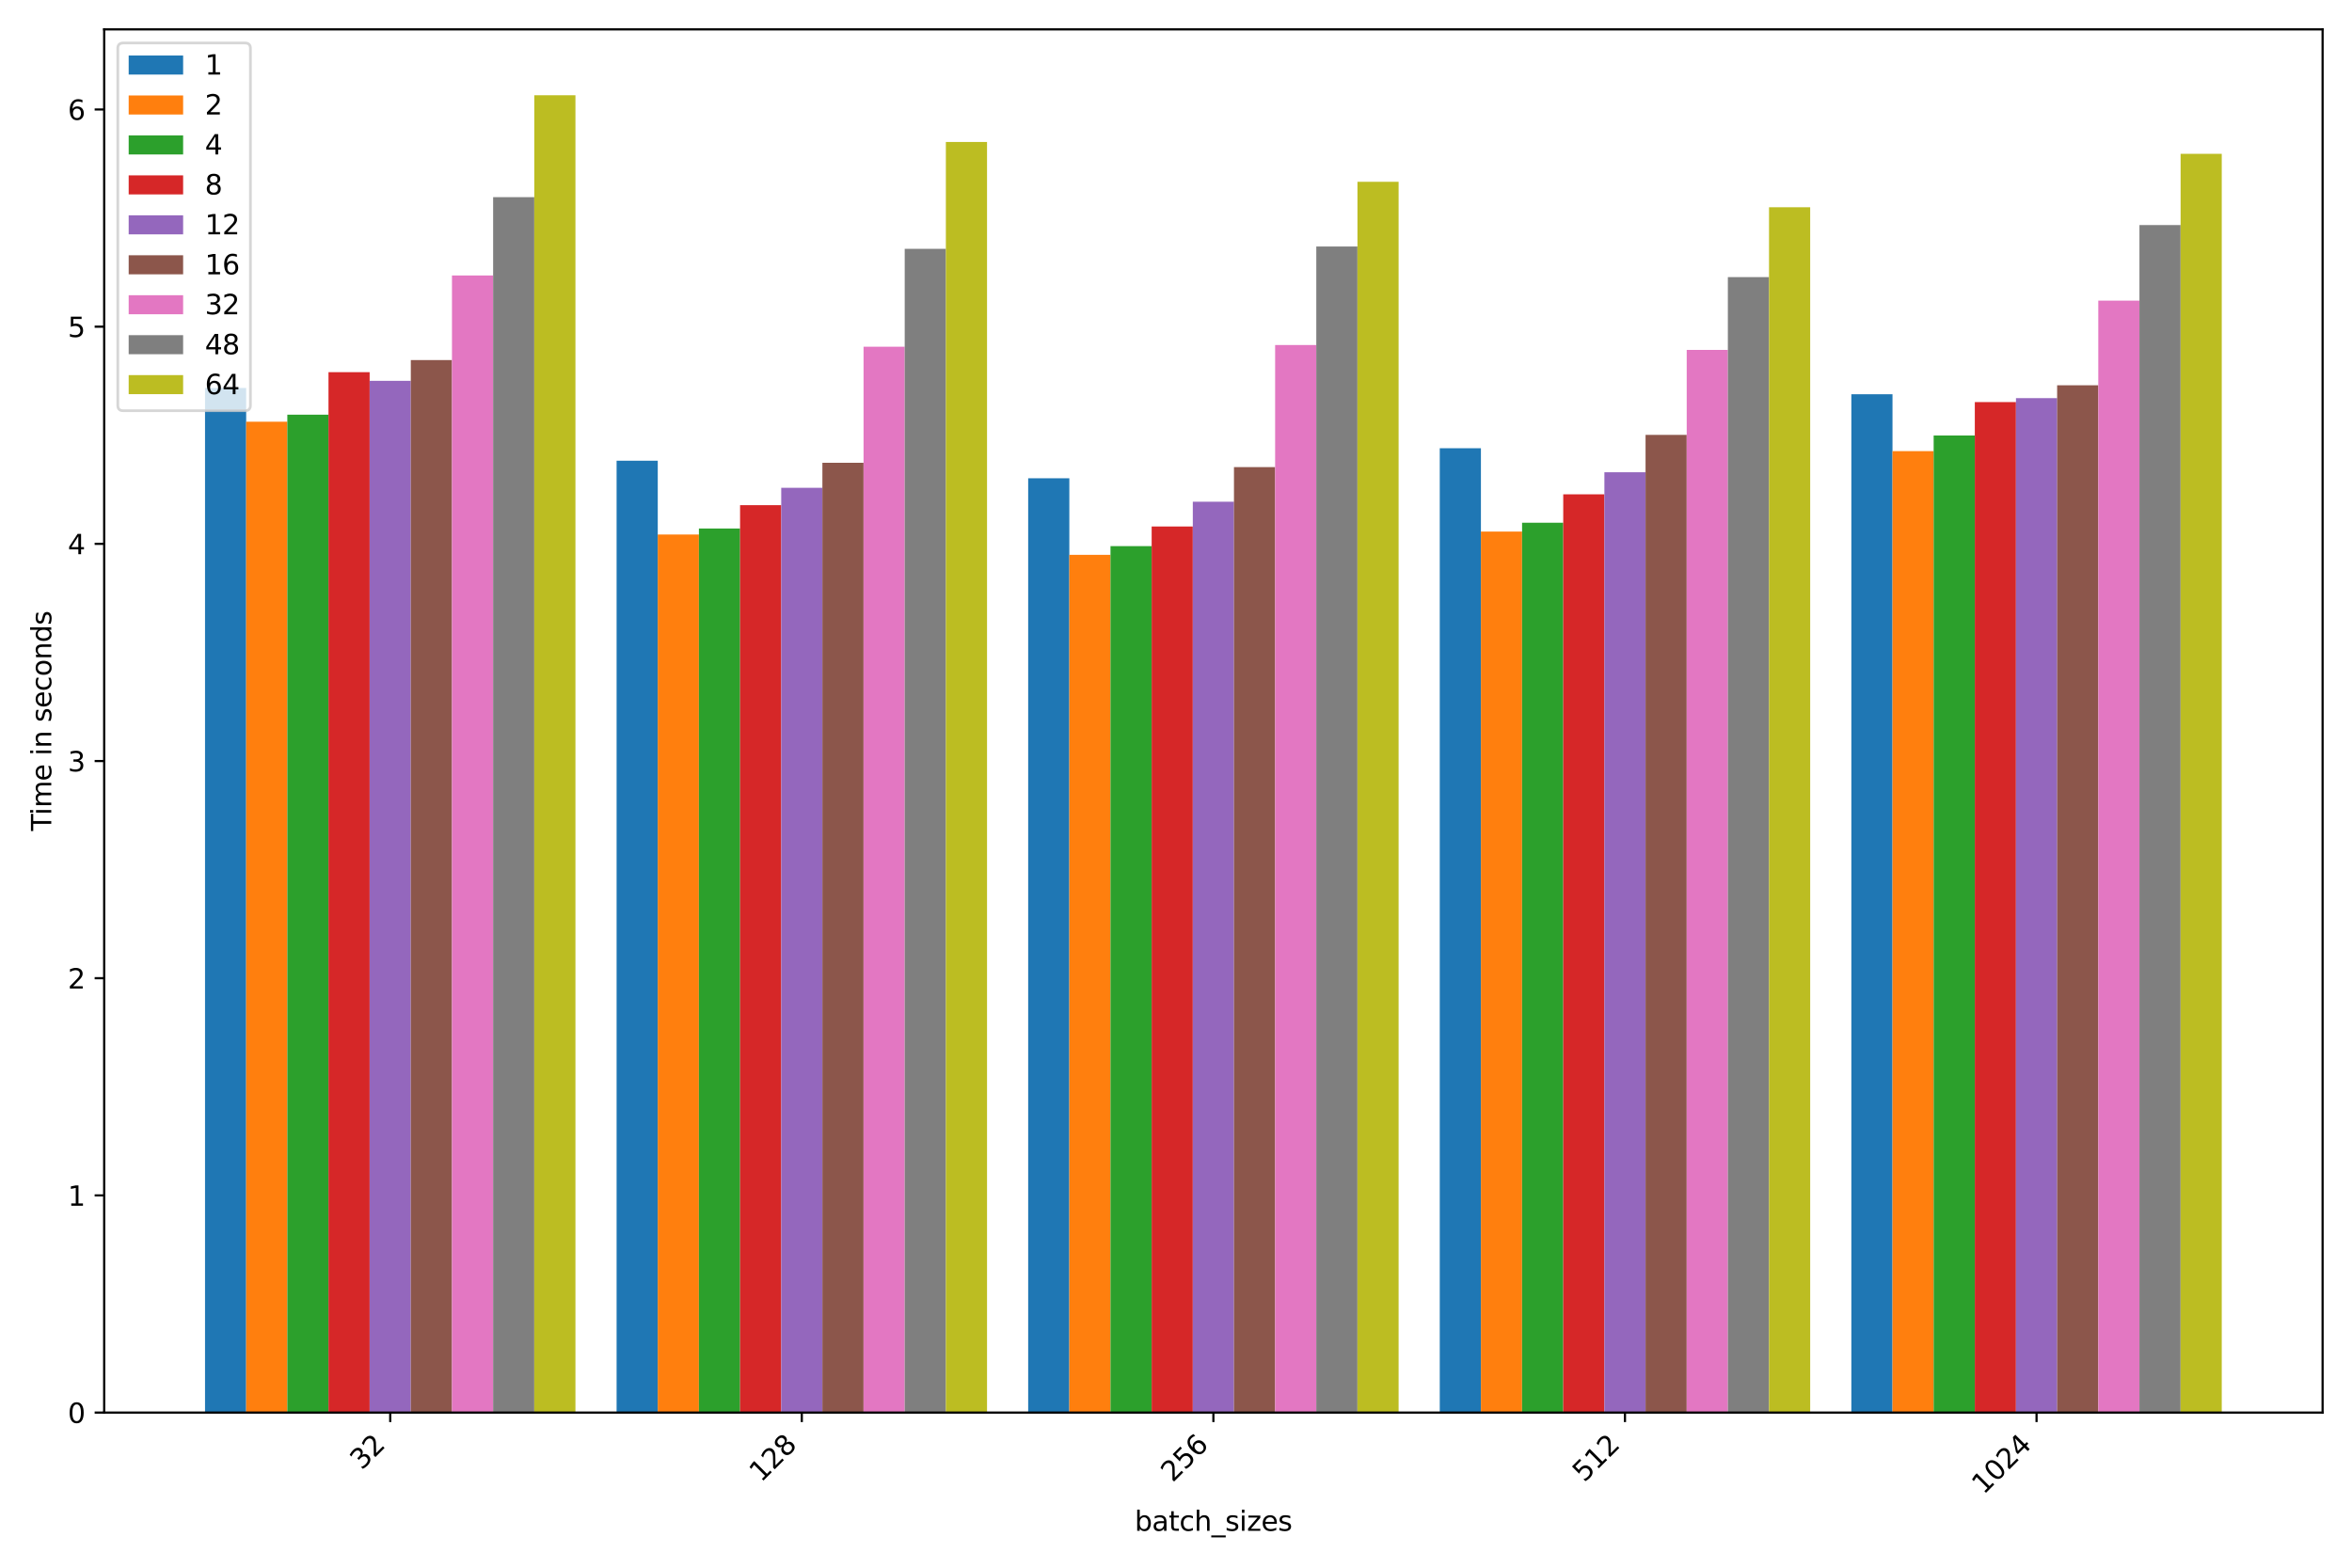<?xml version="1.0" encoding="utf-8" standalone="no"?>
<!DOCTYPE svg PUBLIC "-//W3C//DTD SVG 1.1//EN"
  "http://www.w3.org/Graphics/SVG/1.1/DTD/svg11.dtd">
<svg xmlns:xlink="http://www.w3.org/1999/xlink" width="864pt" height="576pt" viewBox="0 0 864 576" xmlns="http://www.w3.org/2000/svg" version="1.1">
 <defs>
  <style type="text/css">*{stroke-linejoin: round; stroke-linecap: butt}</style>
 </defs>
 <g id="figure_1">
  <g id="patch_1">
   <path d="M 0 576 
L 864 576 
L 864 0 
L 0 0 
z
" style="fill: #ffffff"/>
  </g>
  <g id="axes_1">
   <g id="patch_2">
    <path d="M 38.27 519.008 
L 853.2 519.008 
L 853.2 10.8 
L 38.27 10.8 
z
" style="fill: #ffffff"/>
   </g>
   <g id="patch_3">
    <path d="M 75.312 519.008 
L 90.432 519.008 
L 90.432 142.545 
L 75.312 142.545 
z
" clip-path="url(#p7df825d8b4)" style="fill: #1f77b4"/>
   </g>
   <g id="patch_4">
    <path d="M 226.505 519.008 
L 241.625 519.008 
L 241.625 169.264 
L 226.505 169.264 
z
" clip-path="url(#p7df825d8b4)" style="fill: #1f77b4"/>
   </g>
   <g id="patch_5">
    <path d="M 377.698 519.008 
L 392.817 519.008 
L 392.817 175.714 
L 377.698 175.714 
z
" clip-path="url(#p7df825d8b4)" style="fill: #1f77b4"/>
   </g>
   <g id="patch_6">
    <path d="M 528.891 519.008 
L 544.01 519.008 
L 544.01 164.69 
L 528.891 164.69 
z
" clip-path="url(#p7df825d8b4)" style="fill: #1f77b4"/>
   </g>
   <g id="patch_7">
    <path d="M 680.084 519.008 
L 695.203 519.008 
L 695.203 144.862 
L 680.084 144.862 
z
" clip-path="url(#p7df825d8b4)" style="fill: #1f77b4"/>
   </g>
   <g id="patch_8">
    <path d="M 90.432 519.008 
L 105.551 519.008 
L 105.551 154.95 
L 90.432 154.95 
z
" clip-path="url(#p7df825d8b4)" style="fill: #ff7f0e"/>
   </g>
   <g id="patch_9">
    <path d="M 241.625 519.008 
L 256.744 519.008 
L 256.744 196.398 
L 241.625 196.398 
z
" clip-path="url(#p7df825d8b4)" style="fill: #ff7f0e"/>
   </g>
   <g id="patch_10">
    <path d="M 392.817 519.008 
L 407.937 519.008 
L 407.937 203.854 
L 392.817 203.854 
z
" clip-path="url(#p7df825d8b4)" style="fill: #ff7f0e"/>
   </g>
   <g id="patch_11">
    <path d="M 544.01 519.008 
L 559.13 519.008 
L 559.13 195.319 
L 544.01 195.319 
z
" clip-path="url(#p7df825d8b4)" style="fill: #ff7f0e"/>
   </g>
   <g id="patch_12">
    <path d="M 695.203 519.008 
L 710.323 519.008 
L 710.323 165.756 
L 695.203 165.756 
z
" clip-path="url(#p7df825d8b4)" style="fill: #ff7f0e"/>
   </g>
   <g id="patch_13">
    <path d="M 105.551 519.008 
L 120.67 519.008 
L 120.67 152.368 
L 105.551 152.368 
z
" clip-path="url(#p7df825d8b4)" style="fill: #2ca02c"/>
   </g>
   <g id="patch_14">
    <path d="M 256.744 519.008 
L 271.863 519.008 
L 271.863 194.172 
L 256.744 194.172 
z
" clip-path="url(#p7df825d8b4)" style="fill: #2ca02c"/>
   </g>
   <g id="patch_15">
    <path d="M 407.937 519.008 
L 423.056 519.008 
L 423.056 200.651 
L 407.937 200.651 
z
" clip-path="url(#p7df825d8b4)" style="fill: #2ca02c"/>
   </g>
   <g id="patch_16">
    <path d="M 559.13 519.008 
L 574.249 519.008 
L 574.249 192.059 
L 559.13 192.059 
z
" clip-path="url(#p7df825d8b4)" style="fill: #2ca02c"/>
   </g>
   <g id="patch_17">
    <path d="M 710.323 519.008 
L 725.442 519.008 
L 725.442 160.006 
L 710.323 160.006 
z
" clip-path="url(#p7df825d8b4)" style="fill: #2ca02c"/>
   </g>
   <g id="patch_18">
    <path d="M 120.67 519.008 
L 135.789 519.008 
L 135.789 136.735 
L 120.67 136.735 
z
" clip-path="url(#p7df825d8b4)" style="fill: #d62728"/>
   </g>
   <g id="patch_19">
    <path d="M 271.863 519.008 
L 286.982 519.008 
L 286.982 185.599 
L 271.863 185.599 
z
" clip-path="url(#p7df825d8b4)" style="fill: #d62728"/>
   </g>
   <g id="patch_20">
    <path d="M 423.056 519.008 
L 438.175 519.008 
L 438.175 193.44 
L 423.056 193.44 
z
" clip-path="url(#p7df825d8b4)" style="fill: #d62728"/>
   </g>
   <g id="patch_21">
    <path d="M 574.249 519.008 
L 589.368 519.008 
L 589.368 181.631 
L 574.249 181.631 
z
" clip-path="url(#p7df825d8b4)" style="fill: #d62728"/>
   </g>
   <g id="patch_22">
    <path d="M 725.442 519.008 
L 740.561 519.008 
L 740.561 147.731 
L 725.442 147.731 
z
" clip-path="url(#p7df825d8b4)" style="fill: #d62728"/>
   </g>
   <g id="patch_23">
    <path d="M 135.789 519.008 
L 150.909 519.008 
L 150.909 139.92 
L 135.789 139.92 
z
" clip-path="url(#p7df825d8b4)" style="fill: #9467bd"/>
   </g>
   <g id="patch_24">
    <path d="M 286.982 519.008 
L 302.102 519.008 
L 302.102 179.221 
L 286.982 179.221 
z
" clip-path="url(#p7df825d8b4)" style="fill: #9467bd"/>
   </g>
   <g id="patch_25">
    <path d="M 438.175 519.008 
L 453.295 519.008 
L 453.295 184.347 
L 438.175 184.347 
z
" clip-path="url(#p7df825d8b4)" style="fill: #9467bd"/>
   </g>
   <g id="patch_26">
    <path d="M 589.368 519.008 
L 604.488 519.008 
L 604.488 173.521 
L 589.368 173.521 
z
" clip-path="url(#p7df825d8b4)" style="fill: #9467bd"/>
   </g>
   <g id="patch_27">
    <path d="M 740.561 519.008 
L 755.681 519.008 
L 755.681 146.292 
L 740.561 146.292 
z
" clip-path="url(#p7df825d8b4)" style="fill: #9467bd"/>
   </g>
   <g id="patch_28">
    <path d="M 150.909 519.008 
L 166.028 519.008 
L 166.028 132.298 
L 150.909 132.298 
z
" clip-path="url(#p7df825d8b4)" style="fill: #8c564b"/>
   </g>
   <g id="patch_29">
    <path d="M 302.102 519.008 
L 317.221 519.008 
L 317.221 170.038 
L 302.102 170.038 
z
" clip-path="url(#p7df825d8b4)" style="fill: #8c564b"/>
   </g>
   <g id="patch_30">
    <path d="M 453.295 519.008 
L 468.414 519.008 
L 468.414 171.621 
L 453.295 171.621 
z
" clip-path="url(#p7df825d8b4)" style="fill: #8c564b"/>
   </g>
   <g id="patch_31">
    <path d="M 604.488 519.008 
L 619.607 519.008 
L 619.607 159.785 
L 604.488 159.785 
z
" clip-path="url(#p7df825d8b4)" style="fill: #8c564b"/>
   </g>
   <g id="patch_32">
    <path d="M 755.681 519.008 
L 770.8 519.008 
L 770.8 141.563 
L 755.681 141.563 
z
" clip-path="url(#p7df825d8b4)" style="fill: #8c564b"/>
   </g>
   <g id="patch_33">
    <path d="M 166.028 519.008 
L 181.147 519.008 
L 181.147 101.218 
L 166.028 101.218 
z
" clip-path="url(#p7df825d8b4)" style="fill: #e377c2"/>
   </g>
   <g id="patch_34">
    <path d="M 317.221 519.008 
L 332.34 519.008 
L 332.34 127.39 
L 317.221 127.39 
z
" clip-path="url(#p7df825d8b4)" style="fill: #e377c2"/>
   </g>
   <g id="patch_35">
    <path d="M 468.414 519.008 
L 483.533 519.008 
L 483.533 126.755 
L 468.414 126.755 
z
" clip-path="url(#p7df825d8b4)" style="fill: #e377c2"/>
   </g>
   <g id="patch_36">
    <path d="M 619.607 519.008 
L 634.726 519.008 
L 634.726 128.564 
L 619.607 128.564 
z
" clip-path="url(#p7df825d8b4)" style="fill: #e377c2"/>
   </g>
   <g id="patch_37">
    <path d="M 770.8 519.008 
L 785.919 519.008 
L 785.919 110.455 
L 770.8 110.455 
z
" clip-path="url(#p7df825d8b4)" style="fill: #e377c2"/>
   </g>
   <g id="patch_38">
    <path d="M 181.147 519.008 
L 196.267 519.008 
L 196.267 72.431 
L 181.147 72.431 
z
" clip-path="url(#p7df825d8b4)" style="fill: #7f7f7f"/>
   </g>
   <g id="patch_39">
    <path d="M 332.34 519.008 
L 347.46 519.008 
L 347.46 91.415 
L 332.34 91.415 
z
" clip-path="url(#p7df825d8b4)" style="fill: #7f7f7f"/>
   </g>
   <g id="patch_40">
    <path d="M 483.533 519.008 
L 498.653 519.008 
L 498.653 90.577 
L 483.533 90.577 
z
" clip-path="url(#p7df825d8b4)" style="fill: #7f7f7f"/>
   </g>
   <g id="patch_41">
    <path d="M 634.726 519.008 
L 649.845 519.008 
L 649.845 101.809 
L 634.726 101.809 
z
" clip-path="url(#p7df825d8b4)" style="fill: #7f7f7f"/>
   </g>
   <g id="patch_42">
    <path d="M 785.919 519.008 
L 801.038 519.008 
L 801.038 82.694 
L 785.919 82.694 
z
" clip-path="url(#p7df825d8b4)" style="fill: #7f7f7f"/>
   </g>
   <g id="patch_43">
    <path d="M 196.267 519.008 
L 211.386 519.008 
L 211.386 35 
L 196.267 35 
z
" clip-path="url(#p7df825d8b4)" style="fill: #bcbd22"/>
   </g>
   <g id="patch_44">
    <path d="M 347.46 519.008 
L 362.579 519.008 
L 362.579 52.153 
L 347.46 52.153 
z
" clip-path="url(#p7df825d8b4)" style="fill: #bcbd22"/>
   </g>
   <g id="patch_45">
    <path d="M 498.653 519.008 
L 513.772 519.008 
L 513.772 66.783 
L 498.653 66.783 
z
" clip-path="url(#p7df825d8b4)" style="fill: #bcbd22"/>
   </g>
   <g id="patch_46">
    <path d="M 649.845 519.008 
L 664.965 519.008 
L 664.965 76.138 
L 649.845 76.138 
z
" clip-path="url(#p7df825d8b4)" style="fill: #bcbd22"/>
   </g>
   <g id="patch_47">
    <path d="M 801.038 519.008 
L 816.158 519.008 
L 816.158 56.511 
L 801.038 56.511 
z
" clip-path="url(#p7df825d8b4)" style="fill: #bcbd22"/>
   </g>
   <g id="matplotlib.axis_1">
    <g id="xtick_1">
     <g id="line2d_1">
      <defs>
       <path id="mb4a0f3a619" d="M 0 0 
L 0 3.5 
" style="stroke: #000000; stroke-width: 0.8"/>
      </defs>
      <g>
       <use xlink:href="#mb4a0f3a619" x="143.349" y="519.008" style="stroke: #000000; stroke-width: 0.8"/>
      </g>
     </g>
     <g id="text_1">
      <!-- 32 -->
      <g transform="translate(132.881 540.379) rotate(-45) scale(0.1 -0.1)">
       <defs>
        <path id="DejaVuSans-33" d="M 2597 2516 
Q 3050 2419 3304 2112 
Q 3559 1806 3559 1356 
Q 3559 666 3084 287 
Q 2609 -91 1734 -91 
Q 1441 -91 1130 -33 
Q 819 25 488 141 
L 488 750 
Q 750 597 1062 519 
Q 1375 441 1716 441 
Q 2309 441 2620 675 
Q 2931 909 2931 1356 
Q 2931 1769 2642 2001 
Q 2353 2234 1838 2234 
L 1294 2234 
L 1294 2753 
L 1863 2753 
Q 2328 2753 2575 2939 
Q 2822 3125 2822 3475 
Q 2822 3834 2567 4026 
Q 2313 4219 1838 4219 
Q 1578 4219 1281 4162 
Q 984 4106 628 3988 
L 628 4550 
Q 988 4650 1302 4700 
Q 1616 4750 1894 4750 
Q 2613 4750 3031 4423 
Q 3450 4097 3450 3541 
Q 3450 3153 3228 2886 
Q 3006 2619 2597 2516 
z
" transform="scale(0.016)"/>
        <path id="DejaVuSans-32" d="M 1228 531 
L 3431 531 
L 3431 0 
L 469 0 
L 469 531 
Q 828 903 1448 1529 
Q 2069 2156 2228 2338 
Q 2531 2678 2651 2914 
Q 2772 3150 2772 3378 
Q 2772 3750 2511 3984 
Q 2250 4219 1831 4219 
Q 1534 4219 1204 4116 
Q 875 4013 500 3803 
L 500 4441 
Q 881 4594 1212 4672 
Q 1544 4750 1819 4750 
Q 2544 4750 2975 4387 
Q 3406 4025 3406 3419 
Q 3406 3131 3298 2873 
Q 3191 2616 2906 2266 
Q 2828 2175 2409 1742 
Q 1991 1309 1228 531 
z
" transform="scale(0.016)"/>
       </defs>
       <use xlink:href="#DejaVuSans-33"/>
       <use xlink:href="#DejaVuSans-32" x="63.623"/>
      </g>
     </g>
    </g>
    <g id="xtick_2">
     <g id="line2d_2">
      <g>
       <use xlink:href="#mb4a0f3a619" x="294.542" y="519.008" style="stroke: #000000; stroke-width: 0.8"/>
      </g>
     </g>
     <g id="text_2">
      <!-- 128 -->
      <g transform="translate(279.575 544.878) rotate(-45) scale(0.1 -0.1)">
       <defs>
        <path id="DejaVuSans-31" d="M 794 531 
L 1825 531 
L 1825 4091 
L 703 3866 
L 703 4441 
L 1819 4666 
L 2450 4666 
L 2450 531 
L 3481 531 
L 3481 0 
L 794 0 
L 794 531 
z
" transform="scale(0.016)"/>
        <path id="DejaVuSans-38" d="M 2034 2216 
Q 1584 2216 1326 1975 
Q 1069 1734 1069 1313 
Q 1069 891 1326 650 
Q 1584 409 2034 409 
Q 2484 409 2743 651 
Q 3003 894 3003 1313 
Q 3003 1734 2745 1975 
Q 2488 2216 2034 2216 
z
M 1403 2484 
Q 997 2584 770 2862 
Q 544 3141 544 3541 
Q 544 4100 942 4425 
Q 1341 4750 2034 4750 
Q 2731 4750 3128 4425 
Q 3525 4100 3525 3541 
Q 3525 3141 3298 2862 
Q 3072 2584 2669 2484 
Q 3125 2378 3379 2068 
Q 3634 1759 3634 1313 
Q 3634 634 3220 271 
Q 2806 -91 2034 -91 
Q 1263 -91 848 271 
Q 434 634 434 1313 
Q 434 1759 690 2068 
Q 947 2378 1403 2484 
z
M 1172 3481 
Q 1172 3119 1398 2916 
Q 1625 2713 2034 2713 
Q 2441 2713 2670 2916 
Q 2900 3119 2900 3481 
Q 2900 3844 2670 4047 
Q 2441 4250 2034 4250 
Q 1625 4250 1398 4047 
Q 1172 3844 1172 3481 
z
" transform="scale(0.016)"/>
       </defs>
       <use xlink:href="#DejaVuSans-31"/>
       <use xlink:href="#DejaVuSans-32" x="63.623"/>
       <use xlink:href="#DejaVuSans-38" x="127.246"/>
      </g>
     </g>
    </g>
    <g id="xtick_3">
     <g id="line2d_3">
      <g>
       <use xlink:href="#mb4a0f3a619" x="445.735" y="519.008" style="stroke: #000000; stroke-width: 0.8"/>
      </g>
     </g>
     <g id="text_3">
      <!-- 256 -->
      <g transform="translate(430.768 544.878) rotate(-45) scale(0.1 -0.1)">
       <defs>
        <path id="DejaVuSans-35" d="M 691 4666 
L 3169 4666 
L 3169 4134 
L 1269 4134 
L 1269 2991 
Q 1406 3038 1543 3061 
Q 1681 3084 1819 3084 
Q 2600 3084 3056 2656 
Q 3513 2228 3513 1497 
Q 3513 744 3044 326 
Q 2575 -91 1722 -91 
Q 1428 -91 1123 -41 
Q 819 9 494 109 
L 494 744 
Q 775 591 1075 516 
Q 1375 441 1709 441 
Q 2250 441 2565 725 
Q 2881 1009 2881 1497 
Q 2881 1984 2565 2268 
Q 2250 2553 1709 2553 
Q 1456 2553 1204 2497 
Q 953 2441 691 2322 
L 691 4666 
z
" transform="scale(0.016)"/>
        <path id="DejaVuSans-36" d="M 2113 2584 
Q 1688 2584 1439 2293 
Q 1191 2003 1191 1497 
Q 1191 994 1439 701 
Q 1688 409 2113 409 
Q 2538 409 2786 701 
Q 3034 994 3034 1497 
Q 3034 2003 2786 2293 
Q 2538 2584 2113 2584 
z
M 3366 4563 
L 3366 3988 
Q 3128 4100 2886 4159 
Q 2644 4219 2406 4219 
Q 1781 4219 1451 3797 
Q 1122 3375 1075 2522 
Q 1259 2794 1537 2939 
Q 1816 3084 2150 3084 
Q 2853 3084 3261 2657 
Q 3669 2231 3669 1497 
Q 3669 778 3244 343 
Q 2819 -91 2113 -91 
Q 1303 -91 875 529 
Q 447 1150 447 2328 
Q 447 3434 972 4092 
Q 1497 4750 2381 4750 
Q 2619 4750 2861 4703 
Q 3103 4656 3366 4563 
z
" transform="scale(0.016)"/>
       </defs>
       <use xlink:href="#DejaVuSans-32"/>
       <use xlink:href="#DejaVuSans-35" x="63.623"/>
       <use xlink:href="#DejaVuSans-36" x="127.246"/>
      </g>
     </g>
    </g>
    <g id="xtick_4">
     <g id="line2d_4">
      <g>
       <use xlink:href="#mb4a0f3a619" x="596.928" y="519.008" style="stroke: #000000; stroke-width: 0.8"/>
      </g>
     </g>
     <g id="text_4">
      <!-- 512 -->
      <g transform="translate(581.96 544.878) rotate(-45) scale(0.1 -0.1)">
       <use xlink:href="#DejaVuSans-35"/>
       <use xlink:href="#DejaVuSans-31" x="63.623"/>
       <use xlink:href="#DejaVuSans-32" x="127.246"/>
      </g>
     </g>
    </g>
    <g id="xtick_5">
     <g id="line2d_5">
      <g>
       <use xlink:href="#mb4a0f3a619" x="748.121" y="519.008" style="stroke: #000000; stroke-width: 0.8"/>
      </g>
     </g>
     <g id="text_5">
      <!-- 1024 -->
      <g transform="translate(728.654 549.377) rotate(-45) scale(0.1 -0.1)">
       <defs>
        <path id="DejaVuSans-30" d="M 2034 4250 
Q 1547 4250 1301 3770 
Q 1056 3291 1056 2328 
Q 1056 1369 1301 889 
Q 1547 409 2034 409 
Q 2525 409 2770 889 
Q 3016 1369 3016 2328 
Q 3016 3291 2770 3770 
Q 2525 4250 2034 4250 
z
M 2034 4750 
Q 2819 4750 3233 4129 
Q 3647 3509 3647 2328 
Q 3647 1150 3233 529 
Q 2819 -91 2034 -91 
Q 1250 -91 836 529 
Q 422 1150 422 2328 
Q 422 3509 836 4129 
Q 1250 4750 2034 4750 
z
" transform="scale(0.016)"/>
        <path id="DejaVuSans-34" d="M 2419 4116 
L 825 1625 
L 2419 1625 
L 2419 4116 
z
M 2253 4666 
L 3047 4666 
L 3047 1625 
L 3713 1625 
L 3713 1100 
L 3047 1100 
L 3047 0 
L 2419 0 
L 2419 1100 
L 313 1100 
L 313 1709 
L 2253 4666 
z
" transform="scale(0.016)"/>
       </defs>
       <use xlink:href="#DejaVuSans-31"/>
       <use xlink:href="#DejaVuSans-30" x="63.623"/>
       <use xlink:href="#DejaVuSans-32" x="127.246"/>
       <use xlink:href="#DejaVuSans-34" x="190.869"/>
      </g>
     </g>
    </g>
    <g id="text_6">
     <!-- batch_sizes -->
     <g transform="translate(416.819 562.446) scale(0.1 -0.1)">
      <defs>
       <path id="DejaVuSans-62" d="M 3116 1747 
Q 3116 2381 2855 2742 
Q 2594 3103 2138 3103 
Q 1681 3103 1420 2742 
Q 1159 2381 1159 1747 
Q 1159 1113 1420 752 
Q 1681 391 2138 391 
Q 2594 391 2855 752 
Q 3116 1113 3116 1747 
z
M 1159 2969 
Q 1341 3281 1617 3432 
Q 1894 3584 2278 3584 
Q 2916 3584 3314 3078 
Q 3713 2572 3713 1747 
Q 3713 922 3314 415 
Q 2916 -91 2278 -91 
Q 1894 -91 1617 61 
Q 1341 213 1159 525 
L 1159 0 
L 581 0 
L 581 4863 
L 1159 4863 
L 1159 2969 
z
" transform="scale(0.016)"/>
       <path id="DejaVuSans-61" d="M 2194 1759 
Q 1497 1759 1228 1600 
Q 959 1441 959 1056 
Q 959 750 1161 570 
Q 1363 391 1709 391 
Q 2188 391 2477 730 
Q 2766 1069 2766 1631 
L 2766 1759 
L 2194 1759 
z
M 3341 1997 
L 3341 0 
L 2766 0 
L 2766 531 
Q 2569 213 2275 61 
Q 1981 -91 1556 -91 
Q 1019 -91 701 211 
Q 384 513 384 1019 
Q 384 1609 779 1909 
Q 1175 2209 1959 2209 
L 2766 2209 
L 2766 2266 
Q 2766 2663 2505 2880 
Q 2244 3097 1772 3097 
Q 1472 3097 1187 3025 
Q 903 2953 641 2809 
L 641 3341 
Q 956 3463 1253 3523 
Q 1550 3584 1831 3584 
Q 2591 3584 2966 3190 
Q 3341 2797 3341 1997 
z
" transform="scale(0.016)"/>
       <path id="DejaVuSans-74" d="M 1172 4494 
L 1172 3500 
L 2356 3500 
L 2356 3053 
L 1172 3053 
L 1172 1153 
Q 1172 725 1289 603 
Q 1406 481 1766 481 
L 2356 481 
L 2356 0 
L 1766 0 
Q 1100 0 847 248 
Q 594 497 594 1153 
L 594 3053 
L 172 3053 
L 172 3500 
L 594 3500 
L 594 4494 
L 1172 4494 
z
" transform="scale(0.016)"/>
       <path id="DejaVuSans-63" d="M 3122 3366 
L 3122 2828 
Q 2878 2963 2633 3030 
Q 2388 3097 2138 3097 
Q 1578 3097 1268 2742 
Q 959 2388 959 1747 
Q 959 1106 1268 751 
Q 1578 397 2138 397 
Q 2388 397 2633 464 
Q 2878 531 3122 666 
L 3122 134 
Q 2881 22 2623 -34 
Q 2366 -91 2075 -91 
Q 1284 -91 818 406 
Q 353 903 353 1747 
Q 353 2603 823 3093 
Q 1294 3584 2113 3584 
Q 2378 3584 2631 3529 
Q 2884 3475 3122 3366 
z
" transform="scale(0.016)"/>
       <path id="DejaVuSans-68" d="M 3513 2113 
L 3513 0 
L 2938 0 
L 2938 2094 
Q 2938 2591 2744 2837 
Q 2550 3084 2163 3084 
Q 1697 3084 1428 2787 
Q 1159 2491 1159 1978 
L 1159 0 
L 581 0 
L 581 4863 
L 1159 4863 
L 1159 2956 
Q 1366 3272 1645 3428 
Q 1925 3584 2291 3584 
Q 2894 3584 3203 3211 
Q 3513 2838 3513 2113 
z
" transform="scale(0.016)"/>
       <path id="DejaVuSans-5f" d="M 3263 -1063 
L 3263 -1509 
L -63 -1509 
L -63 -1063 
L 3263 -1063 
z
" transform="scale(0.016)"/>
       <path id="DejaVuSans-73" d="M 2834 3397 
L 2834 2853 
Q 2591 2978 2328 3040 
Q 2066 3103 1784 3103 
Q 1356 3103 1142 2972 
Q 928 2841 928 2578 
Q 928 2378 1081 2264 
Q 1234 2150 1697 2047 
L 1894 2003 
Q 2506 1872 2764 1633 
Q 3022 1394 3022 966 
Q 3022 478 2636 193 
Q 2250 -91 1575 -91 
Q 1294 -91 989 -36 
Q 684 19 347 128 
L 347 722 
Q 666 556 975 473 
Q 1284 391 1588 391 
Q 1994 391 2212 530 
Q 2431 669 2431 922 
Q 2431 1156 2273 1281 
Q 2116 1406 1581 1522 
L 1381 1569 
Q 847 1681 609 1914 
Q 372 2147 372 2553 
Q 372 3047 722 3315 
Q 1072 3584 1716 3584 
Q 2034 3584 2315 3537 
Q 2597 3491 2834 3397 
z
" transform="scale(0.016)"/>
       <path id="DejaVuSans-69" d="M 603 3500 
L 1178 3500 
L 1178 0 
L 603 0 
L 603 3500 
z
M 603 4863 
L 1178 4863 
L 1178 4134 
L 603 4134 
L 603 4863 
z
" transform="scale(0.016)"/>
       <path id="DejaVuSans-7a" d="M 353 3500 
L 3084 3500 
L 3084 2975 
L 922 459 
L 3084 459 
L 3084 0 
L 275 0 
L 275 525 
L 2438 3041 
L 353 3041 
L 353 3500 
z
" transform="scale(0.016)"/>
       <path id="DejaVuSans-65" d="M 3597 1894 
L 3597 1613 
L 953 1613 
Q 991 1019 1311 708 
Q 1631 397 2203 397 
Q 2534 397 2845 478 
Q 3156 559 3463 722 
L 3463 178 
Q 3153 47 2828 -22 
Q 2503 -91 2169 -91 
Q 1331 -91 842 396 
Q 353 884 353 1716 
Q 353 2575 817 3079 
Q 1281 3584 2069 3584 
Q 2775 3584 3186 3129 
Q 3597 2675 3597 1894 
z
M 3022 2063 
Q 3016 2534 2758 2815 
Q 2500 3097 2075 3097 
Q 1594 3097 1305 2825 
Q 1016 2553 972 2059 
L 3022 2063 
z
" transform="scale(0.016)"/>
      </defs>
      <use xlink:href="#DejaVuSans-62"/>
      <use xlink:href="#DejaVuSans-61" x="63.477"/>
      <use xlink:href="#DejaVuSans-74" x="124.756"/>
      <use xlink:href="#DejaVuSans-63" x="163.965"/>
      <use xlink:href="#DejaVuSans-68" x="218.945"/>
      <use xlink:href="#DejaVuSans-5f" x="282.324"/>
      <use xlink:href="#DejaVuSans-73" x="332.324"/>
      <use xlink:href="#DejaVuSans-69" x="384.424"/>
      <use xlink:href="#DejaVuSans-7a" x="412.207"/>
      <use xlink:href="#DejaVuSans-65" x="464.697"/>
      <use xlink:href="#DejaVuSans-73" x="526.221"/>
     </g>
    </g>
   </g>
   <g id="matplotlib.axis_2">
    <g id="ytick_1">
     <g id="line2d_6">
      <defs>
       <path id="m66f2a3e92c" d="M 0 0 
L -3.5 0 
" style="stroke: #000000; stroke-width: 0.8"/>
      </defs>
      <g>
       <use xlink:href="#m66f2a3e92c" x="38.27" y="519.008" style="stroke: #000000; stroke-width: 0.8"/>
      </g>
     </g>
     <g id="text_7">
      <!-- 0 -->
      <g transform="translate(24.907 522.808) scale(0.1 -0.1)">
       <use xlink:href="#DejaVuSans-30"/>
      </g>
     </g>
    </g>
    <g id="ytick_2">
     <g id="line2d_7">
      <g>
       <use xlink:href="#m66f2a3e92c" x="38.27" y="439.211" style="stroke: #000000; stroke-width: 0.8"/>
      </g>
     </g>
     <g id="text_8">
      <!-- 1 -->
      <g transform="translate(24.907 443.011) scale(0.1 -0.1)">
       <use xlink:href="#DejaVuSans-31"/>
      </g>
     </g>
    </g>
    <g id="ytick_3">
     <g id="line2d_8">
      <g>
       <use xlink:href="#m66f2a3e92c" x="38.27" y="359.414" style="stroke: #000000; stroke-width: 0.8"/>
      </g>
     </g>
     <g id="text_9">
      <!-- 2 -->
      <g transform="translate(24.907 363.214) scale(0.1 -0.1)">
       <use xlink:href="#DejaVuSans-32"/>
      </g>
     </g>
    </g>
    <g id="ytick_4">
     <g id="line2d_9">
      <g>
       <use xlink:href="#m66f2a3e92c" x="38.27" y="279.617" style="stroke: #000000; stroke-width: 0.8"/>
      </g>
     </g>
     <g id="text_10">
      <!-- 3 -->
      <g transform="translate(24.907 283.417) scale(0.1 -0.1)">
       <use xlink:href="#DejaVuSans-33"/>
      </g>
     </g>
    </g>
    <g id="ytick_5">
     <g id="line2d_10">
      <g>
       <use xlink:href="#m66f2a3e92c" x="38.27" y="199.82" style="stroke: #000000; stroke-width: 0.8"/>
      </g>
     </g>
     <g id="text_11">
      <!-- 4 -->
      <g transform="translate(24.907 203.62) scale(0.1 -0.1)">
       <use xlink:href="#DejaVuSans-34"/>
      </g>
     </g>
    </g>
    <g id="ytick_6">
     <g id="line2d_11">
      <g>
       <use xlink:href="#m66f2a3e92c" x="38.27" y="120.023" style="stroke: #000000; stroke-width: 0.8"/>
      </g>
     </g>
     <g id="text_12">
      <!-- 5 -->
      <g transform="translate(24.907 123.823) scale(0.1 -0.1)">
       <use xlink:href="#DejaVuSans-35"/>
      </g>
     </g>
    </g>
    <g id="ytick_7">
     <g id="line2d_12">
      <g>
       <use xlink:href="#m66f2a3e92c" x="38.27" y="40.226" style="stroke: #000000; stroke-width: 0.8"/>
      </g>
     </g>
     <g id="text_13">
      <!-- 6 -->
      <g transform="translate(24.907 44.026) scale(0.1 -0.1)">
       <use xlink:href="#DejaVuSans-36"/>
      </g>
     </g>
    </g>
    <g id="text_14">
     <!-- Time in seconds -->
     <g transform="translate(18.828 305.311) rotate(-90) scale(0.1 -0.1)">
      <defs>
       <path id="DejaVuSans-54" d="M -19 4666 
L 3928 4666 
L 3928 4134 
L 2272 4134 
L 2272 0 
L 1638 0 
L 1638 4134 
L -19 4134 
L -19 4666 
z
" transform="scale(0.016)"/>
       <path id="DejaVuSans-6d" d="M 3328 2828 
Q 3544 3216 3844 3400 
Q 4144 3584 4550 3584 
Q 5097 3584 5394 3201 
Q 5691 2819 5691 2113 
L 5691 0 
L 5113 0 
L 5113 2094 
Q 5113 2597 4934 2840 
Q 4756 3084 4391 3084 
Q 3944 3084 3684 2787 
Q 3425 2491 3425 1978 
L 3425 0 
L 2847 0 
L 2847 2094 
Q 2847 2600 2669 2842 
Q 2491 3084 2119 3084 
Q 1678 3084 1418 2786 
Q 1159 2488 1159 1978 
L 1159 0 
L 581 0 
L 581 3500 
L 1159 3500 
L 1159 2956 
Q 1356 3278 1631 3431 
Q 1906 3584 2284 3584 
Q 2666 3584 2933 3390 
Q 3200 3197 3328 2828 
z
" transform="scale(0.016)"/>
       <path id="DejaVuSans-20" transform="scale(0.016)"/>
       <path id="DejaVuSans-6e" d="M 3513 2113 
L 3513 0 
L 2938 0 
L 2938 2094 
Q 2938 2591 2744 2837 
Q 2550 3084 2163 3084 
Q 1697 3084 1428 2787 
Q 1159 2491 1159 1978 
L 1159 0 
L 581 0 
L 581 3500 
L 1159 3500 
L 1159 2956 
Q 1366 3272 1645 3428 
Q 1925 3584 2291 3584 
Q 2894 3584 3203 3211 
Q 3513 2838 3513 2113 
z
" transform="scale(0.016)"/>
       <path id="DejaVuSans-6f" d="M 1959 3097 
Q 1497 3097 1228 2736 
Q 959 2375 959 1747 
Q 959 1119 1226 758 
Q 1494 397 1959 397 
Q 2419 397 2687 759 
Q 2956 1122 2956 1747 
Q 2956 2369 2687 2733 
Q 2419 3097 1959 3097 
z
M 1959 3584 
Q 2709 3584 3137 3096 
Q 3566 2609 3566 1747 
Q 3566 888 3137 398 
Q 2709 -91 1959 -91 
Q 1206 -91 779 398 
Q 353 888 353 1747 
Q 353 2609 779 3096 
Q 1206 3584 1959 3584 
z
" transform="scale(0.016)"/>
       <path id="DejaVuSans-64" d="M 2906 2969 
L 2906 4863 
L 3481 4863 
L 3481 0 
L 2906 0 
L 2906 525 
Q 2725 213 2448 61 
Q 2172 -91 1784 -91 
Q 1150 -91 751 415 
Q 353 922 353 1747 
Q 353 2572 751 3078 
Q 1150 3584 1784 3584 
Q 2172 3584 2448 3432 
Q 2725 3281 2906 2969 
z
M 947 1747 
Q 947 1113 1208 752 
Q 1469 391 1925 391 
Q 2381 391 2643 752 
Q 2906 1113 2906 1747 
Q 2906 2381 2643 2742 
Q 2381 3103 1925 3103 
Q 1469 3103 1208 2742 
Q 947 2381 947 1747 
z
" transform="scale(0.016)"/>
      </defs>
      <use xlink:href="#DejaVuSans-54"/>
      <use xlink:href="#DejaVuSans-69" x="57.959"/>
      <use xlink:href="#DejaVuSans-6d" x="85.742"/>
      <use xlink:href="#DejaVuSans-65" x="183.154"/>
      <use xlink:href="#DejaVuSans-20" x="244.678"/>
      <use xlink:href="#DejaVuSans-69" x="276.465"/>
      <use xlink:href="#DejaVuSans-6e" x="304.248"/>
      <use xlink:href="#DejaVuSans-20" x="367.627"/>
      <use xlink:href="#DejaVuSans-73" x="399.414"/>
      <use xlink:href="#DejaVuSans-65" x="451.514"/>
      <use xlink:href="#DejaVuSans-63" x="513.037"/>
      <use xlink:href="#DejaVuSans-6f" x="568.018"/>
      <use xlink:href="#DejaVuSans-6e" x="629.199"/>
      <use xlink:href="#DejaVuSans-64" x="692.578"/>
      <use xlink:href="#DejaVuSans-73" x="756.055"/>
     </g>
    </g>
   </g>
   <g id="patch_48">
    <path d="M 38.27 519.008 
L 38.27 10.8 
" style="fill: none; stroke: #000000; stroke-width: 0.8; stroke-linejoin: miter; stroke-linecap: square"/>
   </g>
   <g id="patch_49">
    <path d="M 853.2 519.008 
L 853.2 10.8 
" style="fill: none; stroke: #000000; stroke-width: 0.8; stroke-linejoin: miter; stroke-linecap: square"/>
   </g>
   <g id="patch_50">
    <path d="M 38.27 519.008 
L 853.2 519.008 
" style="fill: none; stroke: #000000; stroke-width: 0.8; stroke-linejoin: miter; stroke-linecap: square"/>
   </g>
   <g id="patch_51">
    <path d="M 38.27 10.8 
L 853.2 10.8 
" style="fill: none; stroke: #000000; stroke-width: 0.8; stroke-linejoin: miter; stroke-linecap: square"/>
   </g>
   <g id="legend_1">
    <g id="patch_52">
     <path d="M 45.27 150.903 
L 89.995 150.903 
Q 91.995 150.903 91.995 148.903 
L 91.995 17.8 
Q 91.995 15.8 89.995 15.8 
L 45.27 15.8 
Q 43.27 15.8 43.27 17.8 
L 43.27 148.903 
Q 43.27 150.903 45.27 150.903 
z
" style="fill: #ffffff; opacity: 0.8; stroke: #cccccc; stroke-linejoin: miter"/>
    </g>
    <g id="patch_53">
     <path d="M 47.27 27.398 
L 67.27 27.398 
L 67.27 20.398 
L 47.27 20.398 
z
" style="fill: #1f77b4"/>
    </g>
    <g id="text_15">
     <!-- 1 -->
     <g transform="translate(75.27 27.398) scale(0.1 -0.1)">
      <use xlink:href="#DejaVuSans-31"/>
     </g>
    </g>
    <g id="patch_54">
     <path d="M 47.27 42.077 
L 67.27 42.077 
L 67.27 35.077 
L 47.27 35.077 
z
" style="fill: #ff7f0e"/>
    </g>
    <g id="text_16">
     <!-- 2 -->
     <g transform="translate(75.27 42.077) scale(0.1 -0.1)">
      <use xlink:href="#DejaVuSans-32"/>
     </g>
    </g>
    <g id="patch_55">
     <path d="M 47.27 56.755 
L 67.27 56.755 
L 67.27 49.755 
L 47.27 49.755 
z
" style="fill: #2ca02c"/>
    </g>
    <g id="text_17">
     <!-- 4 -->
     <g transform="translate(75.27 56.755) scale(0.1 -0.1)">
      <use xlink:href="#DejaVuSans-34"/>
     </g>
    </g>
    <g id="patch_56">
     <path d="M 47.27 71.433 
L 67.27 71.433 
L 67.27 64.433 
L 47.27 64.433 
z
" style="fill: #d62728"/>
    </g>
    <g id="text_18">
     <!-- 8 -->
     <g transform="translate(75.27 71.433) scale(0.1 -0.1)">
      <use xlink:href="#DejaVuSans-38"/>
     </g>
    </g>
    <g id="patch_57">
     <path d="M 47.27 86.111 
L 67.27 86.111 
L 67.27 79.111 
L 47.27 79.111 
z
" style="fill: #9467bd"/>
    </g>
    <g id="text_19">
     <!-- 12 -->
     <g transform="translate(75.27 86.111) scale(0.1 -0.1)">
      <use xlink:href="#DejaVuSans-31"/>
      <use xlink:href="#DejaVuSans-32" x="63.623"/>
     </g>
    </g>
    <g id="patch_58">
     <path d="M 47.27 100.789 
L 67.27 100.789 
L 67.27 93.789 
L 47.27 93.789 
z
" style="fill: #8c564b"/>
    </g>
    <g id="text_20">
     <!-- 16 -->
     <g transform="translate(75.27 100.789) scale(0.1 -0.1)">
      <use xlink:href="#DejaVuSans-31"/>
      <use xlink:href="#DejaVuSans-36" x="63.623"/>
     </g>
    </g>
    <g id="patch_59">
     <path d="M 47.27 115.467 
L 67.27 115.467 
L 67.27 108.467 
L 47.27 108.467 
z
" style="fill: #e377c2"/>
    </g>
    <g id="text_21">
     <!-- 32 -->
     <g transform="translate(75.27 115.467) scale(0.1 -0.1)">
      <use xlink:href="#DejaVuSans-33"/>
      <use xlink:href="#DejaVuSans-32" x="63.623"/>
     </g>
    </g>
    <g id="patch_60">
     <path d="M 47.27 130.145 
L 67.27 130.145 
L 67.27 123.145 
L 47.27 123.145 
z
" style="fill: #7f7f7f"/>
    </g>
    <g id="text_22">
     <!-- 48 -->
     <g transform="translate(75.27 130.145) scale(0.1 -0.1)">
      <use xlink:href="#DejaVuSans-34"/>
      <use xlink:href="#DejaVuSans-38" x="63.623"/>
     </g>
    </g>
    <g id="patch_61">
     <path d="M 47.27 144.823 
L 67.27 144.823 
L 67.27 137.823 
L 47.27 137.823 
z
" style="fill: #bcbd22"/>
    </g>
    <g id="text_23">
     <!-- 64 -->
     <g transform="translate(75.27 144.823) scale(0.1 -0.1)">
      <use xlink:href="#DejaVuSans-36"/>
      <use xlink:href="#DejaVuSans-34" x="63.623"/>
     </g>
    </g>
   </g>
  </g>
 </g>
 <defs>
  <clipPath id="p7df825d8b4">
   <rect x="38.27" y="10.8" width="814.93" height="508.208"/>
  </clipPath>
 </defs>
</svg>
